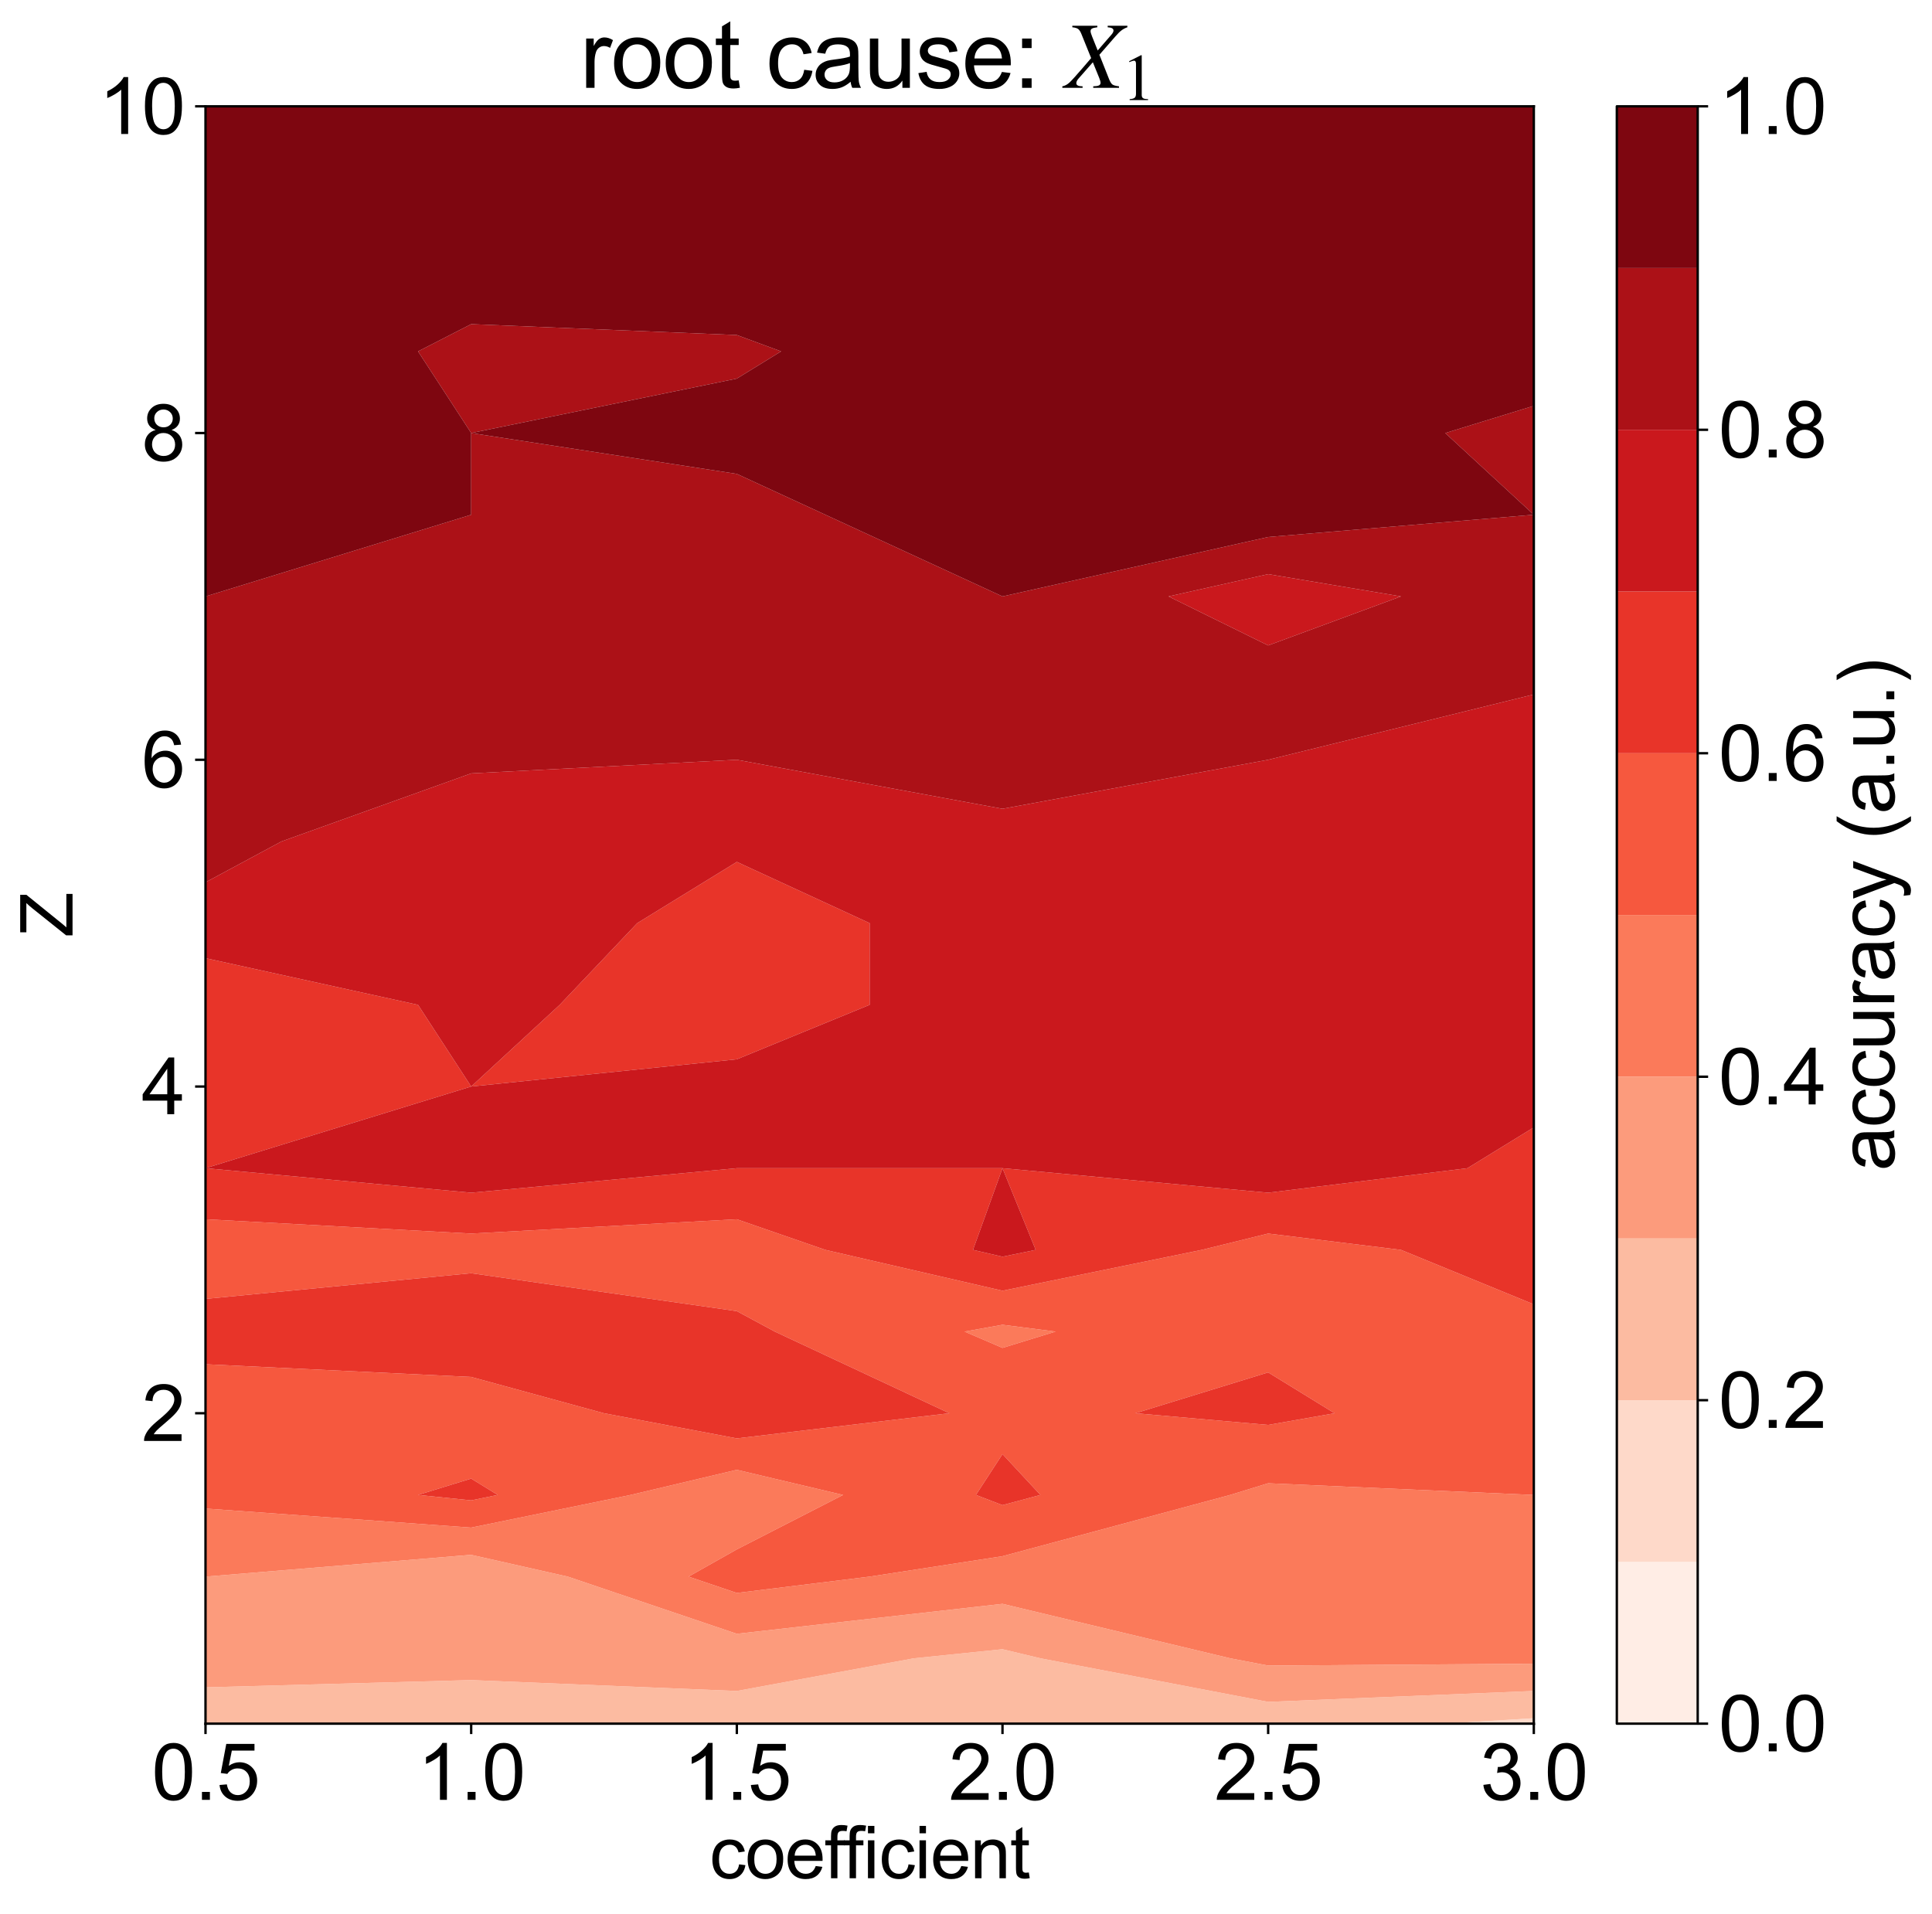 <?xml version="1.0" encoding="utf-8" standalone="no"?>
<!DOCTYPE svg PUBLIC "-//W3C//DTD SVG 1.1//EN"
  "http://www.w3.org/Graphics/SVG/1.1/DTD/svg11.dtd">
<svg xmlns:xlink="http://www.w3.org/1999/xlink" width="649.285pt" height="643.26pt" viewBox="0 0 649.285 643.26" xmlns="http://www.w3.org/2000/svg" version="1.1">
 <defs>
  <style type="text/css">*{stroke-linejoin: round; stroke-linecap: butt}</style>
 </defs>
 <g id="figure_1">
  <g id="patch_1">
   <path d="M 0 643.26 
L 649.285 643.26 
L 649.285 0 
L 0 0 
z
" style="fill: #ffffff"/>
  </g>
  <g id="axes_1">
   <g id="patch_2">
    <path d="M 69.066 579.333 
L 515.466 579.333 
L 515.466 35.733 
L 69.066 35.733 
z
" style="fill: #ffffff"/>
   </g>
   <g id="PathCollection_1"/>
   <g id="PathCollection_2">
    <path d="M 69.066 579.333 
L 69.066 579.333 
L 69.066 579.333 
z
" clip-path="url(#p2e2e1a3c1f)" style="fill: #fed9c9"/>
    <path d="M 336.906 579.333 
L 336.906 579.333 
L 336.906 579.333 
L 336.906 579.333 
z
" clip-path="url(#p2e2e1a3c1f)" style="fill: #fed9c9"/>
    <path d="M 515.466 579.333 
L 515.466 577.503 
L 485.706 579.333 
z
" clip-path="url(#p2e2e1a3c1f)" style="fill: #fed9c9"/>
   </g>
   <g id="PathCollection_3">
    <path d="M 158.346 579.333 
L 247.626 579.333 
L 336.906 579.333 
L 336.906 579.333 
L 336.906 579.333 
L 426.186 579.333 
L 485.706 579.333 
L 515.466 577.503 
L 515.466 568.352 
L 426.186 572.012 
L 349.66 557.37 
L 336.906 554.319 
L 307.146 557.37 
L 247.626 568.352 
L 158.346 564.691 
L 69.066 567.131 
L 69.066 579.333 
L 69.066 579.333 
z
" clip-path="url(#p2e2e1a3c1f)" style="fill: #fcbba1"/>
   </g>
   <g id="PathCollection_4">
    <path d="M 158.346 564.691 
L 247.626 568.352 
L 307.146 557.37 
L 336.906 554.319 
L 349.66 557.37 
L 426.186 572.012 
L 515.466 568.352 
L 515.466 559.2 
L 426.186 559.81 
L 413.431 557.37 
L 336.906 539.067 
L 247.626 549.133 
L 190.811 529.915 
L 158.346 522.594 
L 69.066 529.915 
L 69.066 529.915 
L 69.066 557.37 
L 69.066 567.131 
z
" clip-path="url(#p2e2e1a3c1f)" style="fill: #fc9b7c"/>
   </g>
   <g id="PathCollection_5">
    <path d="M 426.186 559.81 
L 515.466 559.2 
L 515.466 557.37 
L 515.466 529.915 
L 515.466 502.461 
L 515.466 502.461 
L 426.186 498.539 
L 413.431 502.461 
L 336.906 523.052 
L 292.266 529.915 
L 247.626 535.406 
L 231.393 529.915 
L 247.626 520.764 
L 283.338 502.461 
L 247.626 494.013 
L 211.914 502.461 
L 158.346 513.442 
L 69.066 507.036 
L 69.066 529.915 
L 158.346 522.594 
L 190.811 529.915 
L 247.626 549.133 
L 336.906 539.067 
L 413.431 557.37 
z
" clip-path="url(#p2e2e1a3c1f)" style="fill: #fb7a5a"/>
    <path d="M 336.906 453.042 
L 354.762 447.552 
L 336.906 445.264 
L 324.151 447.552 
z
" clip-path="url(#p2e2e1a3c1f)" style="fill: #fb7a5a"/>
   </g>
   <g id="PathCollection_6">
    <path d="M 247.626 535.406 
L 292.266 529.915 
L 336.906 523.052 
L 413.431 502.461 
L 426.186 498.539 
L 515.466 502.461 
L 515.466 475.006 
L 515.466 447.552 
L 515.466 438.4 
L 470.826 420.097 
L 426.186 414.606 
L 403.866 420.097 
L 336.906 433.824 
L 277.386 420.097 
L 247.626 409.802 
L 158.346 414.606 
L 69.066 409.802 
L 69.066 420.097 
L 69.066 436.57 
L 158.346 427.941 
L 247.626 440.688 
L 260.38 447.552 
L 319.05 475.006 
L 247.626 483.454 
L 202.986 475.006 
L 158.346 462.804 
L 69.066 458.533 
L 69.066 475.006 
L 69.066 502.461 
L 69.066 507.036 
L 158.346 513.442 
L 211.914 502.461 
L 247.626 494.013 
L 283.338 502.461 
L 247.626 520.764 
L 231.393 529.915 
z
M 140.49 502.461 
L 158.346 496.97 
L 167.274 502.461 
L 158.346 504.291 
z
M 327.978 502.461 
L 336.906 488.733 
L 349.66 502.461 
L 336.906 505.892 
z
M 381.546 475.006 
L 426.186 461.279 
L 448.506 475.006 
L 426.186 478.928 
z
M 324.151 447.552 
L 336.906 445.264 
L 354.762 447.552 
L 336.906 453.042 
z
" clip-path="url(#p2e2e1a3c1f)" style="fill: #f6583e"/>
   </g>
   <g id="PathCollection_7">
    <path d="M 158.346 504.291 
L 167.274 502.461 
L 158.346 496.97 
L 140.49 502.461 
z
" clip-path="url(#p2e2e1a3c1f)" style="fill: #e83429"/>
    <path d="M 336.906 505.892 
L 349.66 502.461 
L 336.906 488.733 
L 327.978 502.461 
z
" clip-path="url(#p2e2e1a3c1f)" style="fill: #e83429"/>
    <path d="M 247.626 483.454 
L 319.05 475.006 
L 260.38 447.552 
L 247.626 440.688 
L 158.346 427.941 
L 69.066 436.57 
L 69.066 447.552 
L 69.066 458.533 
L 158.346 462.804 
L 202.986 475.006 
z
" clip-path="url(#p2e2e1a3c1f)" style="fill: #e83429"/>
    <path d="M 426.186 478.928 
L 448.506 475.006 
L 426.186 461.279 
L 381.546 475.006 
z
" clip-path="url(#p2e2e1a3c1f)" style="fill: #e83429"/>
    <path d="M 336.906 433.824 
L 403.866 420.097 
L 426.186 414.606 
L 470.826 420.097 
L 515.466 438.4 
L 515.466 420.097 
L 515.466 392.642 
L 515.466 378.915 
L 493.146 392.642 
L 426.186 400.879 
L 336.906 392.642 
L 336.906 392.642 
L 247.626 392.642 
L 247.626 392.642 
L 158.346 400.879 
L 69.066 392.642 
L 158.346 365.188 
L 158.346 365.188 
L 247.626 356.036 
L 292.266 337.733 
L 292.266 310.279 
L 247.626 289.688 
L 214.146 310.279 
L 188.106 337.733 
L 158.346 365.188 
L 140.49 337.733 
L 69.066 322.045 
L 69.066 337.733 
L 69.066 365.188 
L 69.066 392.642 
L 69.066 409.802 
L 158.346 414.606 
L 247.626 409.802 
L 277.386 420.097 
z
M 326.986 420.097 
L 336.906 392.642 
L 348.066 420.097 
L 336.906 422.385 
z
" clip-path="url(#p2e2e1a3c1f)" style="fill: #e83429"/>
    <path d="M 426.186 337.733 
L 426.186 337.733 
L 426.186 337.733 
L 426.186 337.733 
z
" clip-path="url(#p2e2e1a3c1f)" style="fill: #e83429"/>
    <path d="M 158.346 282.824 
L 158.346 282.824 
L 158.346 282.824 
L 158.346 282.824 
z
" clip-path="url(#p2e2e1a3c1f)" style="fill: #e83429"/>
   </g>
   <g id="PathCollection_8">
    <path d="M 336.906 422.385 
L 348.066 420.097 
L 336.906 392.642 
L 326.986 420.097 
z
" clip-path="url(#p2e2e1a3c1f)" style="fill: #ca181d"/>
    <path d="M 158.346 400.879 
L 247.626 392.642 
L 247.626 392.642 
L 336.906 392.642 
L 336.906 392.642 
L 426.186 400.879 
L 493.146 392.642 
L 515.466 378.915 
L 515.466 365.188 
L 515.466 337.733 
L 515.466 310.279 
L 515.466 282.824 
L 515.466 255.37 
L 515.466 233.406 
L 426.186 255.37 
L 426.186 255.37 
L 336.906 271.842 
L 247.626 255.37 
L 247.626 255.37 
L 247.626 255.37 
L 158.346 259.945 
L 94.574 282.824 
L 69.066 296.552 
L 69.066 310.279 
L 69.066 322.045 
L 140.49 337.733 
L 158.346 365.188 
L 188.106 337.733 
L 214.146 310.279 
L 247.626 289.688 
L 292.266 310.279 
L 292.266 337.733 
L 247.626 356.036 
L 158.346 365.188 
L 158.346 365.188 
L 69.066 392.642 
z
M 426.186 337.733 
L 426.186 337.733 
L 426.186 337.733 
L 426.186 337.733 
z
M 158.346 282.824 
L 158.346 282.824 
L 158.346 282.824 
L 158.346 282.824 
z
" clip-path="url(#p2e2e1a3c1f)" style="fill: #ca181d"/>
    <path d="M 426.186 216.933 
L 470.826 200.461 
L 426.186 192.973 
L 392.706 200.461 
z
" clip-path="url(#p2e2e1a3c1f)" style="fill: #ca181d"/>
   </g>
   <g id="PathCollection_9">
    <path d="M 94.574 282.824 
L 158.346 259.945 
L 247.626 255.37 
L 247.626 255.37 
L 247.626 255.37 
L 336.906 271.842 
L 426.186 255.37 
L 426.186 255.37 
L 515.466 233.406 
L 515.466 227.915 
L 515.466 200.461 
L 515.466 173.006 
L 515.466 145.552 
L 515.466 136.4 
L 485.706 145.552 
L 515.466 173.006 
L 426.186 180.494 
L 336.906 200.461 
L 277.386 173.006 
L 247.626 159.279 
L 158.346 145.552 
L 247.626 127.249 
L 262.506 118.097 
L 247.626 112.606 
L 158.346 108.945 
L 140.49 118.097 
L 158.346 145.552 
L 158.346 173.006 
L 69.066 200.461 
L 69.066 200.461 
L 69.066 227.915 
L 69.066 255.37 
L 69.066 282.824 
L 69.066 296.552 
z
M 392.706 200.461 
L 426.186 192.973 
L 470.826 200.461 
L 426.186 216.933 
z
" clip-path="url(#p2e2e1a3c1f)" style="fill: #ac1117"/>
   </g>
   <g id="PathCollection_10">
    <path d="M 158.346 173.006 
L 158.346 145.552 
L 140.49 118.097 
L 158.346 108.945 
L 247.626 112.606 
L 262.506 118.097 
L 247.626 127.249 
L 158.346 145.552 
L 247.626 159.279 
L 277.386 173.006 
L 336.906 200.461 
L 426.186 180.494 
L 515.466 173.006 
L 485.706 145.552 
L 515.466 136.4 
L 515.466 118.097 
L 515.466 90.642 
L 515.466 63.188 
L 515.466 35.733 
L 426.186 35.733 
L 336.906 35.733 
L 247.626 35.733 
L 158.346 35.733 
L 69.066 35.733 
L 69.066 63.188 
L 69.066 90.642 
L 69.066 118.097 
L 69.066 145.552 
L 69.066 173.006 
L 69.066 200.461 
z
" clip-path="url(#p2e2e1a3c1f)" style="fill: #7e0610"/>
   </g>
   <g id="matplotlib.axis_1">
    <g id="xtick_1">
     <g id="line2d_1">
      <defs>
       <path id="mf548d57b5b" d="M 0 0 
L 0 3.5 
" style="stroke: #000000; stroke-width: 0.8"/>
      </defs>
      <g>
       <use xlink:href="#mf548d57b5b" x="69.066" y="579.333" style="stroke: #000000; stroke-width: 0.8"/>
      </g>
     </g>
     <g id="text_1">
      <!-- 0.5 -->
      <g transform="translate(50.996 604.944) scale(0.26 -0.26)">
       <defs>
        <path id="ArialMT-30" d="M 266 2259 
Q 266 3072 433 3567 
Q 600 4063 929 4331 
Q 1259 4600 1759 4600 
Q 2128 4600 2406 4451 
Q 2684 4303 2865 4023 
Q 3047 3744 3150 3342 
Q 3253 2941 3253 2259 
Q 3253 1453 3087 958 
Q 2922 463 2592 192 
Q 2263 -78 1759 -78 
Q 1097 -78 719 397 
Q 266 969 266 2259 
z
M 844 2259 
Q 844 1131 1108 757 
Q 1372 384 1759 384 
Q 2147 384 2411 759 
Q 2675 1134 2675 2259 
Q 2675 3391 2411 3762 
Q 2147 4134 1753 4134 
Q 1366 4134 1134 3806 
Q 844 3388 844 2259 
z
" transform="scale(0.016)"/>
        <path id="ArialMT-2e" d="M 581 0 
L 581 641 
L 1222 641 
L 1222 0 
L 581 0 
z
" transform="scale(0.016)"/>
        <path id="ArialMT-35" d="M 266 1200 
L 856 1250 
Q 922 819 1161 601 
Q 1400 384 1738 384 
Q 2144 384 2425 690 
Q 2706 997 2706 1503 
Q 2706 1984 2436 2262 
Q 2166 2541 1728 2541 
Q 1456 2541 1237 2417 
Q 1019 2294 894 2097 
L 366 2166 
L 809 4519 
L 3088 4519 
L 3088 3981 
L 1259 3981 
L 1013 2750 
Q 1425 3038 1878 3038 
Q 2478 3038 2890 2622 
Q 3303 2206 3303 1553 
Q 3303 931 2941 478 
Q 2500 -78 1738 -78 
Q 1113 -78 717 272 
Q 322 622 266 1200 
z
" transform="scale(0.016)"/>
       </defs>
       <use xlink:href="#ArialMT-30"/>
       <use xlink:href="#ArialMT-2e" x="55.615"/>
       <use xlink:href="#ArialMT-35" x="83.398"/>
      </g>
     </g>
    </g>
    <g id="xtick_2">
     <g id="line2d_2">
      <g>
       <use xlink:href="#mf548d57b5b" x="158.346" y="579.333" style="stroke: #000000; stroke-width: 0.8"/>
      </g>
     </g>
     <g id="text_2">
      <!-- 1.0 -->
      <g transform="translate(140.276 604.944) scale(0.26 -0.26)">
       <defs>
        <path id="ArialMT-31" d="M 2384 0 
L 1822 0 
L 1822 3584 
Q 1619 3391 1289 3197 
Q 959 3003 697 2906 
L 697 3450 
Q 1169 3672 1522 3987 
Q 1875 4303 2022 4600 
L 2384 4600 
L 2384 0 
z
" transform="scale(0.016)"/>
       </defs>
       <use xlink:href="#ArialMT-31"/>
       <use xlink:href="#ArialMT-2e" x="55.615"/>
       <use xlink:href="#ArialMT-30" x="83.398"/>
      </g>
     </g>
    </g>
    <g id="xtick_3">
     <g id="line2d_3">
      <g>
       <use xlink:href="#mf548d57b5b" x="247.626" y="579.333" style="stroke: #000000; stroke-width: 0.8"/>
      </g>
     </g>
     <g id="text_3">
      <!-- 1.5 -->
      <g transform="translate(229.556 604.944) scale(0.26 -0.26)">
       <use xlink:href="#ArialMT-31"/>
       <use xlink:href="#ArialMT-2e" x="55.615"/>
       <use xlink:href="#ArialMT-35" x="83.398"/>
      </g>
     </g>
    </g>
    <g id="xtick_4">
     <g id="line2d_4">
      <g>
       <use xlink:href="#mf548d57b5b" x="336.906" y="579.333" style="stroke: #000000; stroke-width: 0.8"/>
      </g>
     </g>
     <g id="text_4">
      <!-- 2.0 -->
      <g transform="translate(318.836 604.944) scale(0.26 -0.26)">
       <defs>
        <path id="ArialMT-32" d="M 3222 541 
L 3222 0 
L 194 0 
Q 188 203 259 391 
Q 375 700 629 1000 
Q 884 1300 1366 1694 
Q 2113 2306 2375 2664 
Q 2638 3022 2638 3341 
Q 2638 3675 2398 3904 
Q 2159 4134 1775 4134 
Q 1369 4134 1125 3890 
Q 881 3647 878 3216 
L 300 3275 
Q 359 3922 746 4261 
Q 1134 4600 1788 4600 
Q 2447 4600 2831 4234 
Q 3216 3869 3216 3328 
Q 3216 3053 3103 2787 
Q 2991 2522 2730 2228 
Q 2469 1934 1863 1422 
Q 1356 997 1212 845 
Q 1069 694 975 541 
L 3222 541 
z
" transform="scale(0.016)"/>
       </defs>
       <use xlink:href="#ArialMT-32"/>
       <use xlink:href="#ArialMT-2e" x="55.615"/>
       <use xlink:href="#ArialMT-30" x="83.398"/>
      </g>
     </g>
    </g>
    <g id="xtick_5">
     <g id="line2d_5">
      <g>
       <use xlink:href="#mf548d57b5b" x="426.186" y="579.333" style="stroke: #000000; stroke-width: 0.8"/>
      </g>
     </g>
     <g id="text_5">
      <!-- 2.5 -->
      <g transform="translate(408.116 604.944) scale(0.26 -0.26)">
       <use xlink:href="#ArialMT-32"/>
       <use xlink:href="#ArialMT-2e" x="55.615"/>
       <use xlink:href="#ArialMT-35" x="83.398"/>
      </g>
     </g>
    </g>
    <g id="xtick_6">
     <g id="line2d_6">
      <g>
       <use xlink:href="#mf548d57b5b" x="515.466" y="579.333" style="stroke: #000000; stroke-width: 0.8"/>
      </g>
     </g>
     <g id="text_6">
      <!-- 3.0 -->
      <g transform="translate(497.396 604.944) scale(0.26 -0.26)">
       <defs>
        <path id="ArialMT-33" d="M 269 1209 
L 831 1284 
Q 928 806 1161 595 
Q 1394 384 1728 384 
Q 2125 384 2398 659 
Q 2672 934 2672 1341 
Q 2672 1728 2419 1979 
Q 2166 2231 1775 2231 
Q 1616 2231 1378 2169 
L 1441 2663 
Q 1497 2656 1531 2656 
Q 1891 2656 2178 2843 
Q 2466 3031 2466 3422 
Q 2466 3731 2256 3934 
Q 2047 4138 1716 4138 
Q 1388 4138 1169 3931 
Q 950 3725 888 3313 
L 325 3413 
Q 428 3978 793 4289 
Q 1159 4600 1703 4600 
Q 2078 4600 2393 4439 
Q 2709 4278 2876 4000 
Q 3044 3722 3044 3409 
Q 3044 3113 2884 2869 
Q 2725 2625 2413 2481 
Q 2819 2388 3044 2092 
Q 3269 1797 3269 1353 
Q 3269 753 2831 336 
Q 2394 -81 1725 -81 
Q 1122 -81 723 278 
Q 325 638 269 1209 
z
" transform="scale(0.016)"/>
       </defs>
       <use xlink:href="#ArialMT-33"/>
       <use xlink:href="#ArialMT-2e" x="55.615"/>
       <use xlink:href="#ArialMT-30" x="83.398"/>
      </g>
     </g>
    </g>
    <g id="text_7">
     <!-- coefficient -->
     <g transform="translate(238.449 631.29) scale(0.24 -0.24)">
      <defs>
       <path id="ArialMT-63" d="M 2588 1216 
L 3141 1144 
Q 3050 572 2676 248 
Q 2303 -75 1759 -75 
Q 1078 -75 664 370 
Q 250 816 250 1647 
Q 250 2184 428 2587 
Q 606 2991 970 3192 
Q 1334 3394 1763 3394 
Q 2303 3394 2647 3120 
Q 2991 2847 3088 2344 
L 2541 2259 
Q 2463 2594 2264 2762 
Q 2066 2931 1784 2931 
Q 1359 2931 1093 2626 
Q 828 2322 828 1663 
Q 828 994 1084 691 
Q 1341 388 1753 388 
Q 2084 388 2306 591 
Q 2528 794 2588 1216 
z
" transform="scale(0.016)"/>
       <path id="ArialMT-6f" d="M 213 1659 
Q 213 2581 725 3025 
Q 1153 3394 1769 3394 
Q 2453 3394 2887 2945 
Q 3322 2497 3322 1706 
Q 3322 1066 3130 698 
Q 2938 331 2570 128 
Q 2203 -75 1769 -75 
Q 1072 -75 642 372 
Q 213 819 213 1659 
z
M 791 1659 
Q 791 1022 1069 705 
Q 1347 388 1769 388 
Q 2188 388 2466 706 
Q 2744 1025 2744 1678 
Q 2744 2294 2464 2611 
Q 2184 2928 1769 2928 
Q 1347 2928 1069 2612 
Q 791 2297 791 1659 
z
" transform="scale(0.016)"/>
       <path id="ArialMT-65" d="M 2694 1069 
L 3275 997 
Q 3138 488 2766 206 
Q 2394 -75 1816 -75 
Q 1088 -75 661 373 
Q 234 822 234 1631 
Q 234 2469 665 2931 
Q 1097 3394 1784 3394 
Q 2450 3394 2872 2941 
Q 3294 2488 3294 1666 
Q 3294 1616 3291 1516 
L 816 1516 
Q 847 969 1125 678 
Q 1403 388 1819 388 
Q 2128 388 2347 550 
Q 2566 713 2694 1069 
z
M 847 1978 
L 2700 1978 
Q 2663 2397 2488 2606 
Q 2219 2931 1791 2931 
Q 1403 2931 1139 2672 
Q 875 2413 847 1978 
z
" transform="scale(0.016)"/>
       <path id="ArialMT-66" d="M 556 0 
L 556 2881 
L 59 2881 
L 59 3319 
L 556 3319 
L 556 3672 
Q 556 4006 616 4169 
Q 697 4388 901 4523 
Q 1106 4659 1475 4659 
Q 1713 4659 2000 4603 
L 1916 4113 
Q 1741 4144 1584 4144 
Q 1328 4144 1222 4034 
Q 1116 3925 1116 3625 
L 1116 3319 
L 1763 3319 
L 1763 2881 
L 1116 2881 
L 1116 0 
L 556 0 
z
" transform="scale(0.016)"/>
       <path id="ArialMT-69" d="M 425 3934 
L 425 4581 
L 988 4581 
L 988 3934 
L 425 3934 
z
M 425 0 
L 425 3319 
L 988 3319 
L 988 0 
L 425 0 
z
" transform="scale(0.016)"/>
       <path id="ArialMT-6e" d="M 422 0 
L 422 3319 
L 928 3319 
L 928 2847 
Q 1294 3394 1984 3394 
Q 2284 3394 2536 3286 
Q 2788 3178 2913 3003 
Q 3038 2828 3088 2588 
Q 3119 2431 3119 2041 
L 3119 0 
L 2556 0 
L 2556 2019 
Q 2556 2363 2490 2533 
Q 2425 2703 2258 2804 
Q 2091 2906 1866 2906 
Q 1506 2906 1245 2678 
Q 984 2450 984 1813 
L 984 0 
L 422 0 
z
" transform="scale(0.016)"/>
       <path id="ArialMT-74" d="M 1650 503 
L 1731 6 
Q 1494 -44 1306 -44 
Q 1000 -44 831 53 
Q 663 150 594 308 
Q 525 466 525 972 
L 525 2881 
L 113 2881 
L 113 3319 
L 525 3319 
L 525 4141 
L 1084 4478 
L 1084 3319 
L 1650 3319 
L 1650 2881 
L 1084 2881 
L 1084 941 
Q 1084 700 1114 631 
Q 1144 563 1211 522 
Q 1278 481 1403 481 
Q 1497 481 1650 503 
z
" transform="scale(0.016)"/>
      </defs>
      <use xlink:href="#ArialMT-63"/>
      <use xlink:href="#ArialMT-6f" x="50"/>
      <use xlink:href="#ArialMT-65" x="105.615"/>
      <use xlink:href="#ArialMT-66" x="161.23"/>
      <use xlink:href="#ArialMT-66" x="187.264"/>
      <use xlink:href="#ArialMT-69" x="215.047"/>
      <use xlink:href="#ArialMT-63" x="237.264"/>
      <use xlink:href="#ArialMT-69" x="287.264"/>
      <use xlink:href="#ArialMT-65" x="309.48"/>
      <use xlink:href="#ArialMT-6e" x="365.096"/>
      <use xlink:href="#ArialMT-74" x="420.711"/>
     </g>
    </g>
   </g>
   <g id="matplotlib.axis_2">
    <g id="ytick_1">
     <g id="line2d_7">
      <defs>
       <path id="m5be9a64be6" d="M 0 0 
L -3.5 0 
" style="stroke: #000000; stroke-width: 0.8"/>
      </defs>
      <g>
       <use xlink:href="#m5be9a64be6" x="69.066" y="475.006" style="stroke: #000000; stroke-width: 0.8"/>
      </g>
     </g>
     <g id="text_8">
      <!-- 2 -->
      <g transform="translate(47.607 484.311) scale(0.26 -0.26)">
       <use xlink:href="#ArialMT-32"/>
      </g>
     </g>
    </g>
    <g id="ytick_2">
     <g id="line2d_8">
      <g>
       <use xlink:href="#m5be9a64be6" x="69.066" y="365.188" style="stroke: #000000; stroke-width: 0.8"/>
      </g>
     </g>
     <g id="text_9">
      <!-- 4 -->
      <g transform="translate(47.607 374.493) scale(0.26 -0.26)">
       <defs>
        <path id="ArialMT-34" d="M 2069 0 
L 2069 1097 
L 81 1097 
L 81 1613 
L 2172 4581 
L 2631 4581 
L 2631 1613 
L 3250 1613 
L 3250 1097 
L 2631 1097 
L 2631 0 
L 2069 0 
z
M 2069 1613 
L 2069 3678 
L 634 1613 
L 2069 1613 
z
" transform="scale(0.016)"/>
       </defs>
       <use xlink:href="#ArialMT-34"/>
      </g>
     </g>
    </g>
    <g id="ytick_3">
     <g id="line2d_9">
      <g>
       <use xlink:href="#m5be9a64be6" x="69.066" y="255.37" style="stroke: #000000; stroke-width: 0.8"/>
      </g>
     </g>
     <g id="text_10">
      <!-- 6 -->
      <g transform="translate(47.607 264.675) scale(0.26 -0.26)">
       <defs>
        <path id="ArialMT-36" d="M 3184 3459 
L 2625 3416 
Q 2550 3747 2413 3897 
Q 2184 4138 1850 4138 
Q 1581 4138 1378 3988 
Q 1113 3794 959 3422 
Q 806 3050 800 2363 
Q 1003 2672 1297 2822 
Q 1591 2972 1913 2972 
Q 2475 2972 2870 2558 
Q 3266 2144 3266 1488 
Q 3266 1056 3080 686 
Q 2894 316 2569 119 
Q 2244 -78 1831 -78 
Q 1128 -78 684 439 
Q 241 956 241 2144 
Q 241 3472 731 4075 
Q 1159 4600 1884 4600 
Q 2425 4600 2770 4297 
Q 3116 3994 3184 3459 
z
M 888 1484 
Q 888 1194 1011 928 
Q 1134 663 1356 523 
Q 1578 384 1822 384 
Q 2178 384 2434 671 
Q 2691 959 2691 1453 
Q 2691 1928 2437 2201 
Q 2184 2475 1800 2475 
Q 1419 2475 1153 2201 
Q 888 1928 888 1484 
z
" transform="scale(0.016)"/>
       </defs>
       <use xlink:href="#ArialMT-36"/>
      </g>
     </g>
    </g>
    <g id="ytick_4">
     <g id="line2d_10">
      <g>
       <use xlink:href="#m5be9a64be6" x="69.066" y="145.552" style="stroke: #000000; stroke-width: 0.8"/>
      </g>
     </g>
     <g id="text_11">
      <!-- 8 -->
      <g transform="translate(47.607 154.857) scale(0.26 -0.26)">
       <defs>
        <path id="ArialMT-38" d="M 1131 2484 
Q 781 2613 612 2850 
Q 444 3088 444 3419 
Q 444 3919 803 4259 
Q 1163 4600 1759 4600 
Q 2359 4600 2725 4251 
Q 3091 3903 3091 3403 
Q 3091 3084 2923 2848 
Q 2756 2613 2416 2484 
Q 2838 2347 3058 2040 
Q 3278 1734 3278 1309 
Q 3278 722 2862 322 
Q 2447 -78 1769 -78 
Q 1091 -78 675 323 
Q 259 725 259 1325 
Q 259 1772 486 2073 
Q 713 2375 1131 2484 
z
M 1019 3438 
Q 1019 3113 1228 2906 
Q 1438 2700 1772 2700 
Q 2097 2700 2305 2904 
Q 2513 3109 2513 3406 
Q 2513 3716 2298 3927 
Q 2084 4138 1766 4138 
Q 1444 4138 1231 3931 
Q 1019 3725 1019 3438 
z
M 838 1322 
Q 838 1081 952 856 
Q 1066 631 1291 507 
Q 1516 384 1775 384 
Q 2178 384 2440 643 
Q 2703 903 2703 1303 
Q 2703 1709 2433 1975 
Q 2163 2241 1756 2241 
Q 1359 2241 1098 1978 
Q 838 1716 838 1322 
z
" transform="scale(0.016)"/>
       </defs>
       <use xlink:href="#ArialMT-38"/>
      </g>
     </g>
    </g>
    <g id="ytick_5">
     <g id="line2d_11">
      <g>
       <use xlink:href="#m5be9a64be6" x="69.066" y="35.733" style="stroke: #000000; stroke-width: 0.8"/>
      </g>
     </g>
     <g id="text_12">
      <!-- 10 -->
      <g transform="translate(33.149 45.039) scale(0.26 -0.26)">
       <use xlink:href="#ArialMT-31"/>
       <use xlink:href="#ArialMT-30" x="55.615"/>
      </g>
     </g>
    </g>
    <g id="text_13">
     <!-- Z -->
     <g transform="translate(24.379 314.863) rotate(-90) scale(0.24 -0.24)">
      <defs>
       <path id="ArialMT-5a" d="M 128 0 
L 128 563 
L 2475 3497 
Q 2725 3809 2950 4041 
L 394 4041 
L 394 4581 
L 3675 4581 
L 3675 4041 
L 1103 863 
L 825 541 
L 3750 541 
L 3750 0 
L 128 0 
z
" transform="scale(0.016)"/>
      </defs>
      <use xlink:href="#ArialMT-5a"/>
     </g>
    </g>
   </g>
   <g id="patch_3">
    <path d="M 69.066 579.333 
L 69.066 35.733 
" style="fill: none; stroke: #000000; stroke-width: 0.8; stroke-linejoin: miter; stroke-linecap: square"/>
   </g>
   <g id="patch_4">
    <path d="M 515.466 579.333 
L 515.466 35.733 
" style="fill: none; stroke: #000000; stroke-width: 0.8; stroke-linejoin: miter; stroke-linecap: square"/>
   </g>
   <g id="patch_5">
    <path d="M 69.066 579.333 
L 515.466 579.333 
" style="fill: none; stroke: #000000; stroke-width: 0.8; stroke-linejoin: miter; stroke-linecap: square"/>
   </g>
   <g id="patch_6">
    <path d="M 69.066 35.733 
L 515.466 35.733 
" style="fill: none; stroke: #000000; stroke-width: 0.8; stroke-linejoin: miter; stroke-linecap: square"/>
   </g>
   <g id="text_14">
    <!-- root cause: $X_{1}$ -->
    <g transform="translate(194.922 29.532) scale(0.312 -0.312)">
     <defs>
      <path id="ArialMT-72" d="M 416 0 
L 416 3319 
L 922 3319 
L 922 2816 
Q 1116 3169 1280 3281 
Q 1444 3394 1641 3394 
Q 1925 3394 2219 3213 
L 2025 2691 
Q 1819 2813 1613 2813 
Q 1428 2813 1281 2702 
Q 1134 2591 1072 2394 
Q 978 2094 978 1738 
L 978 0 
L 416 0 
z
" transform="scale(0.016)"/>
      <path id="ArialMT-20" transform="scale(0.016)"/>
      <path id="ArialMT-61" d="M 2588 409 
Q 2275 144 1986 34 
Q 1697 -75 1366 -75 
Q 819 -75 525 192 
Q 231 459 231 875 
Q 231 1119 342 1320 
Q 453 1522 633 1644 
Q 813 1766 1038 1828 
Q 1203 1872 1538 1913 
Q 2219 1994 2541 2106 
Q 2544 2222 2544 2253 
Q 2544 2597 2384 2738 
Q 2169 2928 1744 2928 
Q 1347 2928 1158 2789 
Q 969 2650 878 2297 
L 328 2372 
Q 403 2725 575 2942 
Q 747 3159 1072 3276 
Q 1397 3394 1825 3394 
Q 2250 3394 2515 3294 
Q 2781 3194 2906 3042 
Q 3031 2891 3081 2659 
Q 3109 2516 3109 2141 
L 3109 1391 
Q 3109 606 3145 398 
Q 3181 191 3288 0 
L 2700 0 
Q 2613 175 2588 409 
z
M 2541 1666 
Q 2234 1541 1622 1453 
Q 1275 1403 1131 1340 
Q 988 1278 909 1158 
Q 831 1038 831 891 
Q 831 666 1001 516 
Q 1172 366 1500 366 
Q 1825 366 2078 508 
Q 2331 650 2450 897 
Q 2541 1088 2541 1459 
L 2541 1666 
z
" transform="scale(0.016)"/>
      <path id="ArialMT-75" d="M 2597 0 
L 2597 488 
Q 2209 -75 1544 -75 
Q 1250 -75 995 37 
Q 741 150 617 320 
Q 494 491 444 738 
Q 409 903 409 1263 
L 409 3319 
L 972 3319 
L 972 1478 
Q 972 1038 1006 884 
Q 1059 663 1231 536 
Q 1403 409 1656 409 
Q 1909 409 2131 539 
Q 2353 669 2445 892 
Q 2538 1116 2538 1541 
L 2538 3319 
L 3100 3319 
L 3100 0 
L 2597 0 
z
" transform="scale(0.016)"/>
      <path id="ArialMT-73" d="M 197 991 
L 753 1078 
Q 800 744 1014 566 
Q 1228 388 1613 388 
Q 2000 388 2187 545 
Q 2375 703 2375 916 
Q 2375 1106 2209 1216 
Q 2094 1291 1634 1406 
Q 1016 1563 777 1677 
Q 538 1791 414 1992 
Q 291 2194 291 2438 
Q 291 2659 392 2848 
Q 494 3038 669 3163 
Q 800 3259 1026 3326 
Q 1253 3394 1513 3394 
Q 1903 3394 2198 3281 
Q 2494 3169 2634 2976 
Q 2775 2784 2828 2463 
L 2278 2388 
Q 2241 2644 2061 2787 
Q 1881 2931 1553 2931 
Q 1166 2931 1000 2803 
Q 834 2675 834 2503 
Q 834 2394 903 2306 
Q 972 2216 1119 2156 
Q 1203 2125 1616 2013 
Q 2213 1853 2448 1751 
Q 2684 1650 2818 1456 
Q 2953 1263 2953 975 
Q 2953 694 2789 445 
Q 2625 197 2315 61 
Q 2006 -75 1616 -75 
Q 969 -75 630 194 
Q 291 463 197 991 
z
" transform="scale(0.016)"/>
      <path id="ArialMT-3a" d="M 578 2678 
L 578 3319 
L 1219 3319 
L 1219 2678 
L 578 2678 
z
M 578 0 
L 578 641 
L 1219 641 
L 1219 0 
L 578 0 
z
" transform="scale(0.016)"/>
      <path id="STIXGeneral-Italic-58" d="M 4192 4179 
L 4192 4077 
Q 3981 4006 3805 3875 
Q 3629 3744 3392 3469 
L 2310 2227 
L 2957 595 
Q 3072 307 3187 224 
Q 3302 141 3629 102 
L 3629 0 
L 1894 0 
L 1894 102 
Q 2170 109 2278 163 
Q 2387 218 2387 339 
Q 2387 442 2298 666 
L 1869 1722 
L 902 621 
Q 755 454 755 314 
Q 755 102 1178 102 
L 1178 0 
L -186 0 
L -186 102 
Q 70 147 300 361 
Q 531 576 1222 1382 
L 1754 2003 
L 1094 3635 
Q 998 3872 880 3961 
Q 762 4051 486 4077 
L 486 4179 
L 2170 4179 
L 2170 4077 
Q 1907 4045 1811 3990 
Q 1715 3936 1715 3814 
Q 1715 3706 1818 3456 
L 2195 2515 
L 3123 3584 
Q 3258 3738 3258 3859 
Q 3258 4058 2867 4077 
L 2867 4179 
L 4192 4179 
z
" transform="scale(0.016)"/>
      <path id="STIXGeneral-Regular-31" d="M 2522 0 
L 755 0 
L 755 96 
Q 1107 115 1235 227 
Q 1363 339 1363 608 
L 1363 3482 
Q 1363 3795 1171 3795 
Q 1082 3795 883 3718 
L 710 3654 
L 710 3744 
L 1856 4326 
L 1914 4307 
L 1914 486 
Q 1914 275 2042 185 
Q 2170 96 2522 96 
L 2522 0 
z
" transform="scale(0.016)"/>
     </defs>
     <use xlink:href="#ArialMT-72" transform="translate(0 0.031)"/>
     <use xlink:href="#ArialMT-6f" transform="translate(33.301 0.031)"/>
     <use xlink:href="#ArialMT-6f" transform="translate(88.916 0.031)"/>
     <use xlink:href="#ArialMT-74" transform="translate(144.531 0.031)"/>
     <use xlink:href="#ArialMT-20" transform="translate(172.314 0.031)"/>
     <use xlink:href="#ArialMT-63" transform="translate(200.098 0.031)"/>
     <use xlink:href="#ArialMT-61" transform="translate(250.098 0.031)"/>
     <use xlink:href="#ArialMT-75" transform="translate(305.713 0.031)"/>
     <use xlink:href="#ArialMT-73" transform="translate(361.328 0.031)"/>
     <use xlink:href="#ArialMT-65" transform="translate(411.328 0.031)"/>
     <use xlink:href="#ArialMT-3a" transform="translate(466.943 0.031)"/>
     <use xlink:href="#ArialMT-20" transform="translate(494.727 0.031)"/>
     <use xlink:href="#STIXGeneral-Italic-58" transform="translate(522.51 0.031)"/>
     <use xlink:href="#STIXGeneral-Regular-31" transform="translate(583.61 -13.197) scale(0.7)"/>
    </g>
   </g>
  </g>
  <g id="axes_2">
   <g id="patch_7">
    <path d="M 543.366 579.333 
L 570.546 579.333 
L 570.546 35.733 
L 543.366 35.733 
z
" style="fill: #ffffff"/>
   </g>
   <g id="QuadMesh_1">
    <path d="M 543.366 579.333 
L 570.546 579.333 
L 570.546 524.973 
L 543.366 524.973 
L 543.366 579.333 
" clip-path="url(#p2b7175505b)" style="fill: #ffede5"/>
    <path d="M 543.366 524.973 
L 570.546 524.973 
L 570.546 470.613 
L 543.366 470.613 
L 543.366 524.973 
" clip-path="url(#p2b7175505b)" style="fill: #fed9c9"/>
    <path d="M 543.366 470.613 
L 570.546 470.613 
L 570.546 416.253 
L 543.366 416.253 
L 543.366 470.613 
" clip-path="url(#p2b7175505b)" style="fill: #fcbba1"/>
    <path d="M 543.366 416.253 
L 570.546 416.253 
L 570.546 361.893 
L 543.366 361.893 
L 543.366 416.253 
" clip-path="url(#p2b7175505b)" style="fill: #fc9b7c"/>
    <path d="M 543.366 361.893 
L 570.546 361.893 
L 570.546 307.533 
L 543.366 307.533 
L 543.366 361.893 
" clip-path="url(#p2b7175505b)" style="fill: #fb7a5a"/>
    <path d="M 543.366 307.533 
L 570.546 307.533 
L 570.546 253.173 
L 543.366 253.173 
L 543.366 307.533 
" clip-path="url(#p2b7175505b)" style="fill: #f6583e"/>
    <path d="M 543.366 253.173 
L 570.546 253.173 
L 570.546 198.813 
L 543.366 198.813 
L 543.366 253.173 
" clip-path="url(#p2b7175505b)" style="fill: #e83429"/>
    <path d="M 543.366 198.813 
L 570.546 198.813 
L 570.546 144.453 
L 543.366 144.453 
L 543.366 198.813 
" clip-path="url(#p2b7175505b)" style="fill: #ca181d"/>
    <path d="M 543.366 144.453 
L 570.546 144.453 
L 570.546 90.093 
L 543.366 90.093 
L 543.366 144.453 
" clip-path="url(#p2b7175505b)" style="fill: #ac1117"/>
    <path d="M 543.366 90.093 
L 570.546 90.093 
L 570.546 35.733 
L 543.366 35.733 
L 543.366 90.093 
" clip-path="url(#p2b7175505b)" style="fill: #7e0610"/>
   </g>
   <g id="matplotlib.axis_3"/>
   <g id="matplotlib.axis_4">
    <g id="ytick_6">
     <g id="line2d_12">
      <defs>
       <path id="m536bebf2c0" d="M 0 0 
L 3.5 0 
" style="stroke: #000000; stroke-width: 0.8"/>
      </defs>
      <g>
       <use xlink:href="#m536bebf2c0" x="570.546" y="579.333" style="stroke: #000000; stroke-width: 0.8"/>
      </g>
     </g>
     <g id="text_15">
      <!-- 0.0 -->
      <g transform="translate(577.546 588.639) scale(0.26 -0.26)">
       <use xlink:href="#ArialMT-30"/>
       <use xlink:href="#ArialMT-2e" x="55.615"/>
       <use xlink:href="#ArialMT-30" x="83.398"/>
      </g>
     </g>
    </g>
    <g id="ytick_7">
     <g id="line2d_13">
      <g>
       <use xlink:href="#m536bebf2c0" x="570.546" y="470.613" style="stroke: #000000; stroke-width: 0.8"/>
      </g>
     </g>
     <g id="text_16">
      <!-- 0.2 -->
      <g transform="translate(577.546 479.919) scale(0.26 -0.26)">
       <use xlink:href="#ArialMT-30"/>
       <use xlink:href="#ArialMT-2e" x="55.615"/>
       <use xlink:href="#ArialMT-32" x="83.398"/>
      </g>
     </g>
    </g>
    <g id="ytick_8">
     <g id="line2d_14">
      <g>
       <use xlink:href="#m536bebf2c0" x="570.546" y="361.893" style="stroke: #000000; stroke-width: 0.8"/>
      </g>
     </g>
     <g id="text_17">
      <!-- 0.4 -->
      <g transform="translate(577.546 371.199) scale(0.26 -0.26)">
       <use xlink:href="#ArialMT-30"/>
       <use xlink:href="#ArialMT-2e" x="55.615"/>
       <use xlink:href="#ArialMT-34" x="83.398"/>
      </g>
     </g>
    </g>
    <g id="ytick_9">
     <g id="line2d_15">
      <g>
       <use xlink:href="#m536bebf2c0" x="570.546" y="253.173" style="stroke: #000000; stroke-width: 0.8"/>
      </g>
     </g>
     <g id="text_18">
      <!-- 0.6 -->
      <g transform="translate(577.546 262.479) scale(0.26 -0.26)">
       <use xlink:href="#ArialMT-30"/>
       <use xlink:href="#ArialMT-2e" x="55.615"/>
       <use xlink:href="#ArialMT-36" x="83.398"/>
      </g>
     </g>
    </g>
    <g id="ytick_10">
     <g id="line2d_16">
      <g>
       <use xlink:href="#m536bebf2c0" x="570.546" y="144.453" style="stroke: #000000; stroke-width: 0.8"/>
      </g>
     </g>
     <g id="text_19">
      <!-- 0.8 -->
      <g transform="translate(577.546 153.759) scale(0.26 -0.26)">
       <use xlink:href="#ArialMT-30"/>
       <use xlink:href="#ArialMT-2e" x="55.615"/>
       <use xlink:href="#ArialMT-38" x="83.398"/>
      </g>
     </g>
    </g>
    <g id="ytick_11">
     <g id="line2d_17">
      <g>
       <use xlink:href="#m536bebf2c0" x="570.546" y="35.733" style="stroke: #000000; stroke-width: 0.8"/>
      </g>
     </g>
     <g id="text_20">
      <!-- 1.0 -->
      <g transform="translate(577.546 45.039) scale(0.26 -0.26)">
       <use xlink:href="#ArialMT-31"/>
       <use xlink:href="#ArialMT-2e" x="55.615"/>
       <use xlink:href="#ArialMT-30" x="83.398"/>
      </g>
     </g>
    </g>
    <g id="text_21">
     <!-- accuracy (a.u.) -->
     <g transform="translate(636.613 393.5) rotate(-90) scale(0.26 -0.26)">
      <defs>
       <path id="ArialMT-79" d="M 397 -1278 
L 334 -750 
Q 519 -800 656 -800 
Q 844 -800 956 -737 
Q 1069 -675 1141 -563 
Q 1194 -478 1313 -144 
Q 1328 -97 1363 -6 
L 103 3319 
L 709 3319 
L 1400 1397 
Q 1534 1031 1641 628 
Q 1738 1016 1872 1384 
L 2581 3319 
L 3144 3319 
L 1881 -56 
Q 1678 -603 1566 -809 
Q 1416 -1088 1222 -1217 
Q 1028 -1347 759 -1347 
Q 597 -1347 397 -1278 
z
" transform="scale(0.016)"/>
       <path id="ArialMT-28" d="M 1497 -1347 
Q 1031 -759 709 28 
Q 388 816 388 1659 
Q 388 2403 628 3084 
Q 909 3875 1497 4659 
L 1900 4659 
Q 1522 4009 1400 3731 
Q 1209 3300 1100 2831 
Q 966 2247 966 1656 
Q 966 153 1900 -1347 
L 1497 -1347 
z
" transform="scale(0.016)"/>
       <path id="ArialMT-29" d="M 791 -1347 
L 388 -1347 
Q 1322 153 1322 1656 
Q 1322 2244 1188 2822 
Q 1081 3291 891 3722 
Q 769 4003 388 4659 
L 791 4659 
Q 1378 3875 1659 3084 
Q 1900 2403 1900 1659 
Q 1900 816 1576 28 
Q 1253 -759 791 -1347 
z
" transform="scale(0.016)"/>
      </defs>
      <use xlink:href="#ArialMT-61"/>
      <use xlink:href="#ArialMT-63" x="55.615"/>
      <use xlink:href="#ArialMT-63" x="105.615"/>
      <use xlink:href="#ArialMT-75" x="155.615"/>
      <use xlink:href="#ArialMT-72" x="211.23"/>
      <use xlink:href="#ArialMT-61" x="244.531"/>
      <use xlink:href="#ArialMT-63" x="300.146"/>
      <use xlink:href="#ArialMT-79" x="350.146"/>
      <use xlink:href="#ArialMT-20" x="400.146"/>
      <use xlink:href="#ArialMT-28" x="427.93"/>
      <use xlink:href="#ArialMT-61" x="461.23"/>
      <use xlink:href="#ArialMT-2e" x="516.846"/>
      <use xlink:href="#ArialMT-75" x="544.629"/>
      <use xlink:href="#ArialMT-2e" x="600.244"/>
      <use xlink:href="#ArialMT-29" x="628.027"/>
     </g>
    </g>
   </g>
   <g id="LineCollection_1"/>
   <g id="patch_8">
    <path d="M 543.366 579.333 
L 556.956 579.333 
L 570.546 579.333 
L 570.546 35.733 
L 556.956 35.733 
L 543.366 35.733 
L 543.366 579.333 
z
" style="fill: none; stroke: #000000; stroke-width: 0.8; stroke-linejoin: miter; stroke-linecap: square"/>
   </g>
  </g>
 </g>
 <defs>
  <clipPath id="p2e2e1a3c1f">
   <rect x="69.066" y="35.733" width="446.4" height="543.6"/>
  </clipPath>
  <clipPath id="p2b7175505b">
   <rect x="543.366" y="35.733" width="27.18" height="543.6"/>
  </clipPath>
 </defs>
</svg>
